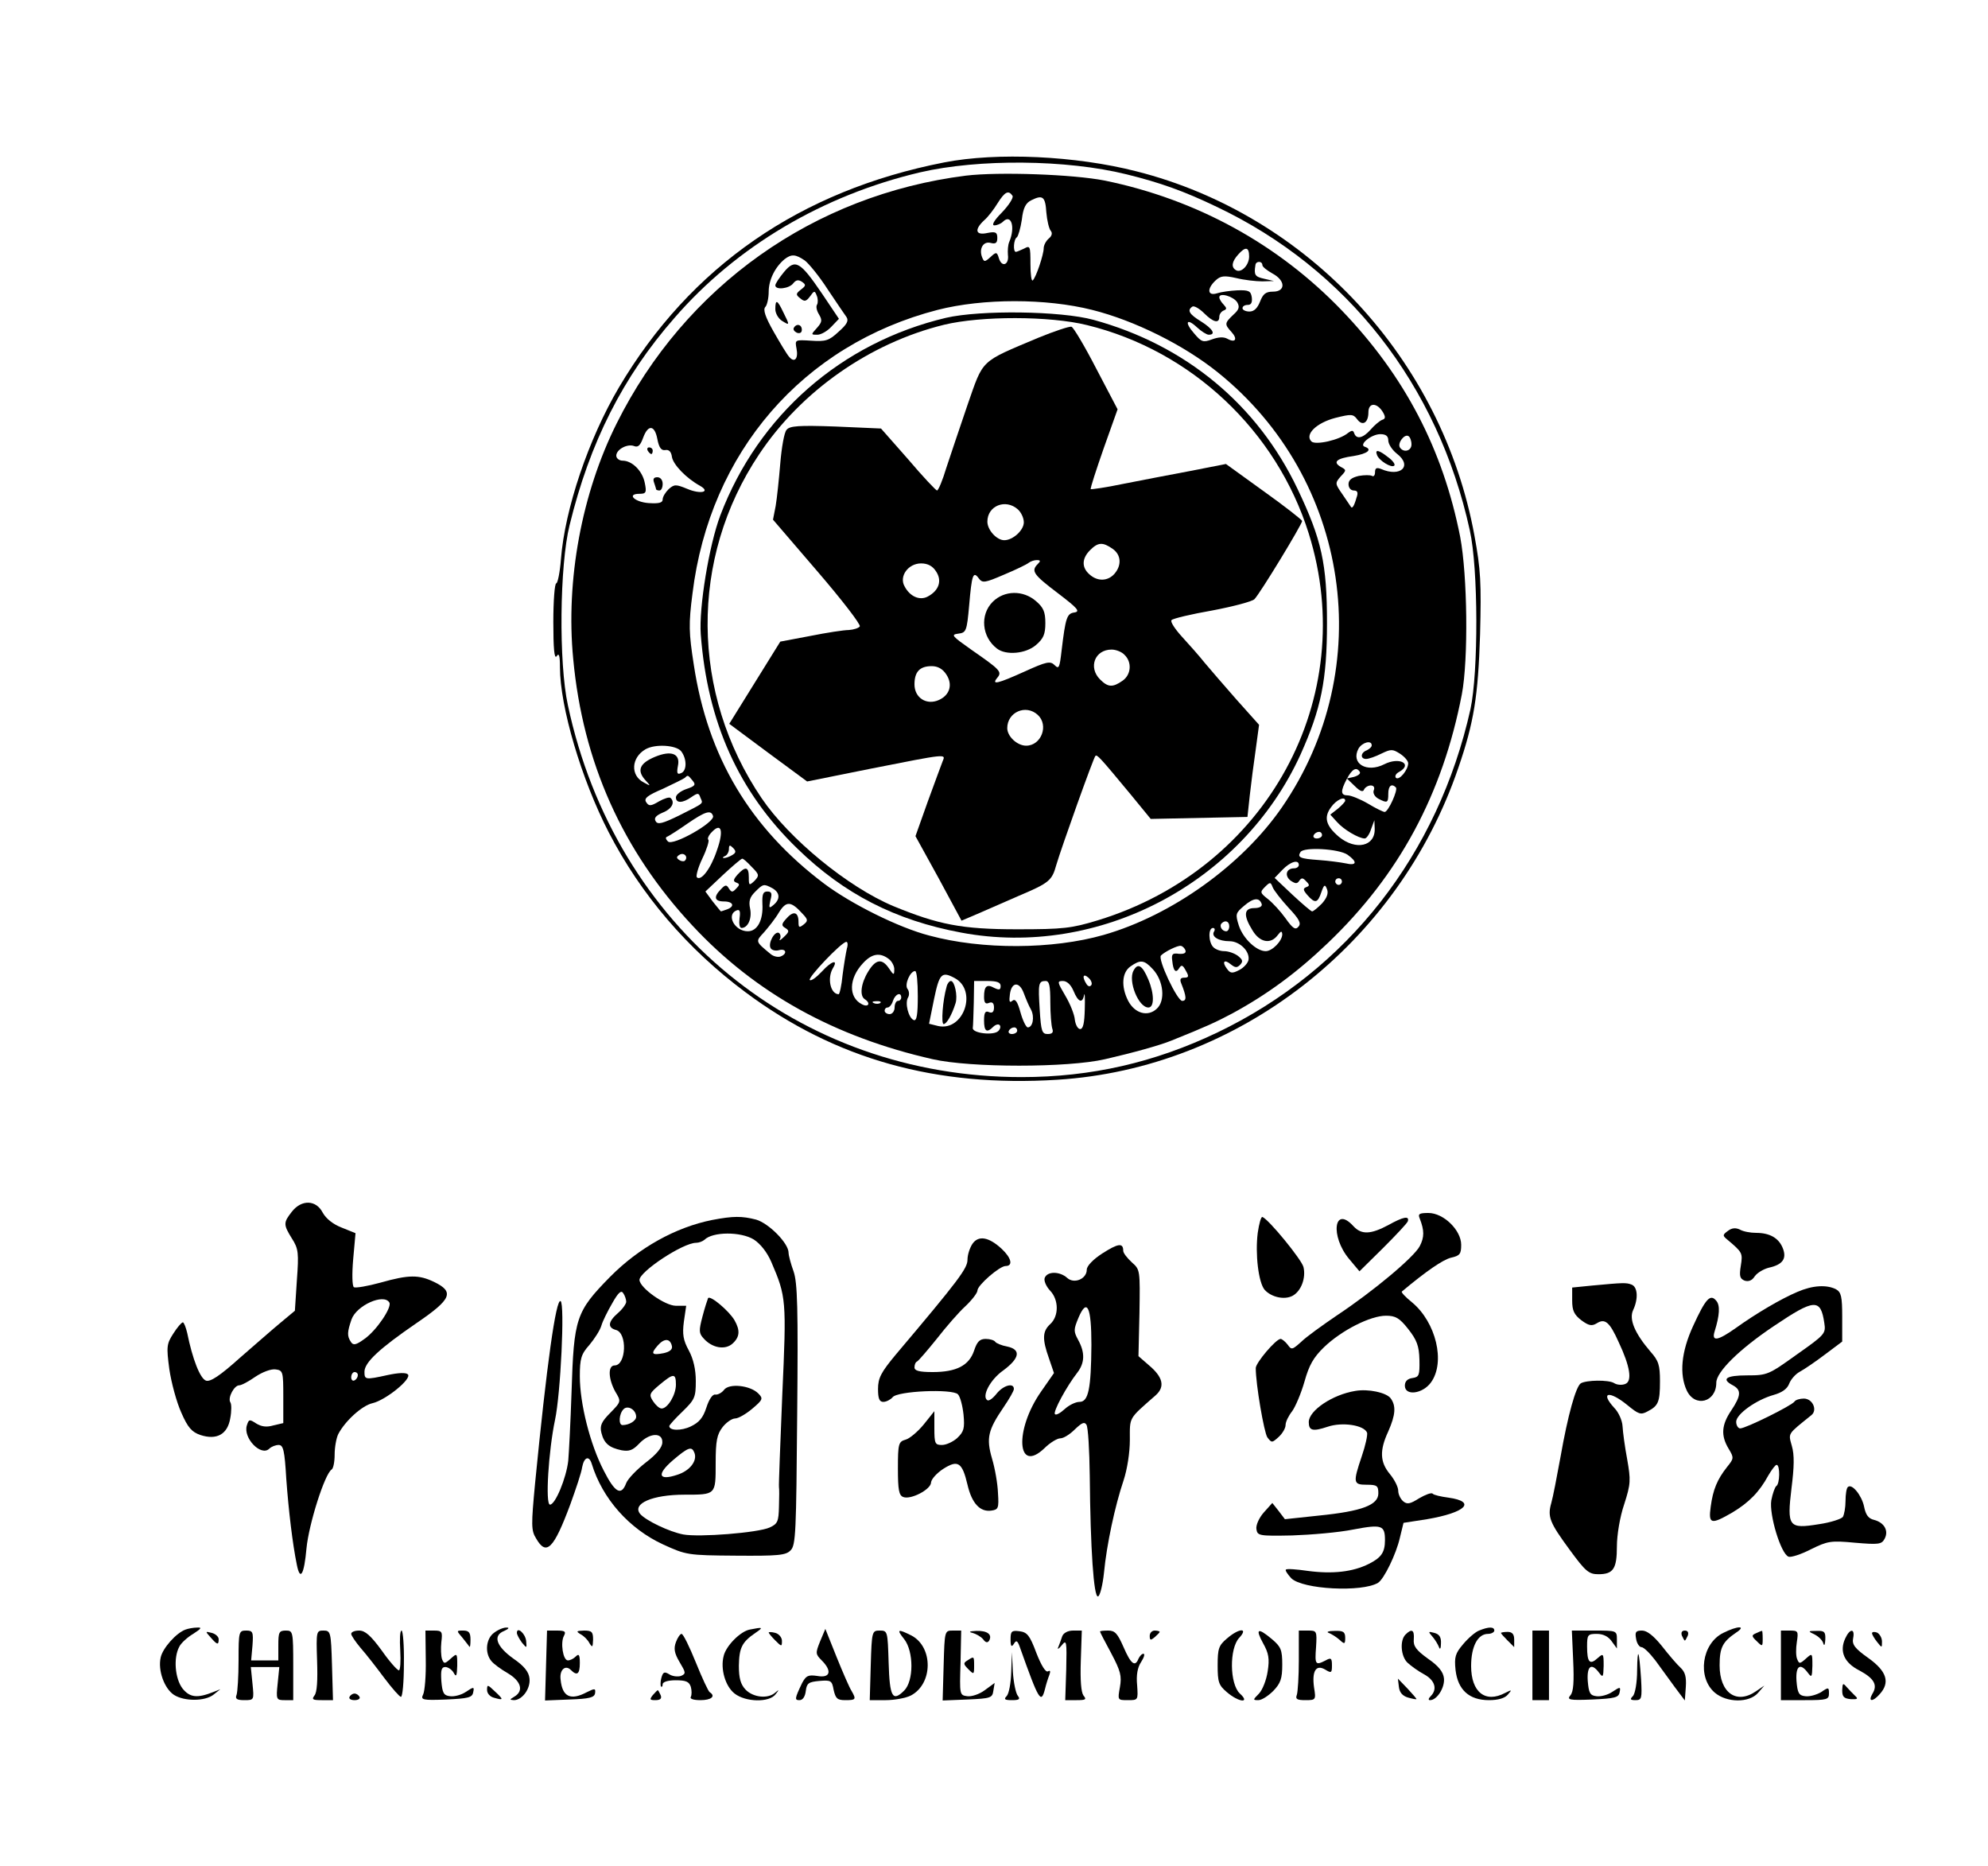 <?xml version="1.0" standalone="no"?>
<!DOCTYPE svg PUBLIC "-//W3C//DTD SVG 20010904//EN"
 "http://www.w3.org/TR/2001/REC-SVG-20010904/DTD/svg10.dtd">
<svg version="1.0" xmlns="http://www.w3.org/2000/svg"
 width="600pt" height="563pt" viewBox="0 0 600 563"
 preserveAspectRatio="xMidYMid meet">

<g transform="translate(0,563) scale(0.1,-0.1)"
fill="#000000" stroke="none">
<path d="M2850 5140 c-435 -85 -766 -314 -982 -679 -92 -156 -163 -366 -175
-518 -3 -40 -10 -73 -14 -73 -5 0 -9 -53 -9 -117 0 -80 3 -113 10 -103 7 11
10 2 10 -33 0 -120 65 -339 147 -498 97 -188 237 -352 413 -483 271 -202 575
-287 941 -264 545 34 1029 410 1210 940 48 139 60 218 66 403 4 157 2 196 -17
299 -97 531 -502 968 -1020 1099 -183 47 -421 58 -580 27z m550 -36 c101 -25
172 -50 272 -98 394 -187 668 -537 764 -976 26 -116 26 -429 2 -540 -98 -438
-371 -787 -763 -975 -190 -91 -382 -135 -592 -135 -674 0 -1226 452 -1369
1122 -28 128 -25 422 5 543 61 250 161 448 316 625 188 217 449 371 742 440
177 41 441 39 623 -6z"/>
<path d="M2915 5100 c-459 -58 -847 -333 -1054 -748 -105 -210 -154 -472 -131
-710 29 -312 149 -579 360 -805 190 -204 429 -336 725 -403 114 -26 408 -26
520 0 83 19 166 42 200 56 105 42 135 56 184 82 105 57 195 123 288 212 216
206 347 450 405 751 20 105 17 359 -5 475 -52 264 -167 485 -357 683 -192 200
-438 335 -715 392 -95 19 -321 27 -420 15z m141 -61 c3 -6 -11 -28 -32 -50
-24 -24 -32 -39 -23 -39 8 0 20 5 26 11 25 25 38 -16 19 -61 -4 -9 -5 -26 -4
-39 4 -30 -18 -39 -27 -11 -6 20 -8 21 -26 4 -17 -15 -19 -15 -25 0 -10 26 4
49 26 43 15 -4 20 0 20 15 0 17 -5 20 -30 15 -36 -8 -40 10 -10 38 12 10 30
34 41 52 22 35 33 40 45 22z m102 -50 c2 -24 8 -49 13 -55 6 -7 4 -16 -6 -24
-8 -7 -15 -20 -15 -29 0 -19 -23 -88 -33 -97 -4 -4 -7 18 -7 50 0 53 -1 56
-19 46 -11 -5 -22 -10 -25 -10 -9 0 -7 38 3 44 4 3 11 27 15 53 4 36 12 51 29
59 34 17 42 11 45 -37z m612 -133 c0 -26 -24 -51 -40 -41 -15 9 -12 26 7 47
22 25 33 23 33 -6z m-1341 -12 c12 -9 44 -48 69 -87 26 -39 52 -77 57 -84 7
-11 1 -22 -24 -44 -29 -27 -39 -30 -83 -27 -49 3 -49 3 -44 -24 6 -30 -6 -44
-22 -25 -6 6 -27 41 -47 76 -25 44 -33 67 -25 75 5 5 10 26 10 46 0 35 19 74
48 98 21 16 33 15 61 -4z m1381 -14 c0 -5 14 -16 30 -25 40 -21 41 -55 2 -55
-22 0 -30 -7 -39 -30 -8 -20 -18 -30 -32 -30 -12 0 -21 5 -21 10 0 6 7 10 16
10 10 0 14 7 12 23 -3 19 -9 22 -43 21 -22 -1 -50 -5 -62 -9 -29 -9 -31 14 -4
39 15 14 26 15 62 7 24 -6 60 -10 79 -10 l35 1 -30 7 c-27 6 -31 11 -26 41 1
13 21 13 21 0z m-76 -112 c8 -14 6 -22 -12 -38 -26 -25 -27 -28 -5 -52 19 -21
12 -34 -13 -20 -11 6 -27 5 -46 -2 -27 -10 -32 -8 -54 18 -30 34 -23 48 9 18
13 -12 29 -22 35 -22 23 0 12 18 -23 40 -36 22 -43 34 -26 45 5 3 21 -6 35
-20 28 -28 46 -32 46 -11 0 8 6 16 13 19 10 4 10 7 0 18 -7 7 -13 17 -13 22 0
15 42 3 54 -15z m-438 -23 c128 -32 277 -106 380 -189 399 -321 483 -891 193
-1312 -120 -174 -332 -326 -538 -385 -154 -44 -367 -45 -526 -2 -93 24 -237
96 -318 157 -223 168 -351 382 -393 660 -15 96 -16 123 -4 215 52 426 333 751
740 856 137 35 327 35 466 0z m878 -309 c8 -14 8 -20 -3 -23 -7 -3 -23 -16
-34 -29 -23 -26 -43 -31 -50 -11 -3 9 -7 9 -18 1 -26 -22 -99 -38 -111 -26
-21 21 15 56 72 71 48 12 54 12 66 -4 16 -22 34 -11 34 21 0 30 26 30 44 0z
m-2190 -81 c5 -26 12 -35 24 -33 11 2 18 -5 20 -21 4 -23 43 -64 85 -87 33
-19 1 -26 -39 -9 -34 14 -39 14 -56 -1 -10 -10 -18 -23 -18 -31 0 -10 -11 -13
-42 -11 -43 3 -68 28 -28 28 20 0 22 4 16 33 -7 36 -38 67 -67 67 -10 0 -19 7
-19 15 0 19 34 37 54 29 12 -5 19 3 27 25 15 41 35 39 43 -4z m2206 -4 c0 -11
12 -29 26 -40 48 -37 11 -72 -48 -46 -13 5 -18 3 -18 -10 0 -9 -4 -14 -9 -11
-5 3 -23 3 -40 0 -21 -5 -31 -12 -31 -25 0 -11 7 -19 16 -19 11 0 14 -6 8 -22
-7 -25 -13 -34 -17 -27 -1 2 -13 19 -25 37 -23 33 -23 34 -6 54 18 19 18 20 1
29 -26 15 -13 26 38 33 43 7 58 20 34 28 -19 6 20 38 47 38 17 0 24 -6 24 -19z
m70 -12 c0 -20 -24 -26 -35 -9 -8 13 14 42 26 34 5 -3 9 -14 9 -25z m-120
-908 c0 -5 -7 -11 -15 -15 -19 -7 -20 -26 -2 -26 8 0 28 7 46 16 29 14 34 14
56 0 14 -9 25 -22 25 -29 0 -20 -27 -53 -37 -44 -4 5 0 13 10 18 42 24 0 46
-45 23 -53 -27 -102 2 -78 47 11 19 40 27 40 10z m-2084 -18 c18 -24 17 -60
-1 -66 -11 -5 -13 0 -9 22 8 37 -20 48 -70 27 -45 -19 -54 -40 -30 -68 19 -21
19 -21 -3 -9 -41 21 -38 75 5 100 29 17 93 13 108 -6z m2048 -62 c3 -5 -4 -11
-17 -15 l-22 -5 24 -23 c16 -16 25 -19 28 -10 3 6 12 12 20 12 9 0 13 -6 9
-15 -3 -8 3 -19 14 -25 27 -14 30 -13 30 15 0 24 10 32 23 19 7 -7 -23 -74
-34 -74 -4 0 -27 11 -50 25 -24 14 -52 25 -61 25 -22 0 -23 12 -3 50 16 30 29
37 39 21z m-2014 -26 c11 -13 8 -17 -19 -26 -17 -6 -31 -17 -31 -25 0 -18 20
-18 47 1 19 13 22 13 27 -2 8 -19 14 -14 -63 -53 -51 -25 -66 -29 -72 -18 -6
9 0 17 21 26 28 11 38 31 24 44 -3 4 -19 -1 -35 -10 -25 -15 -31 -15 -39 -2
-7 11 4 20 51 40 32 15 62 30 66 33 9 9 9 9 23 -8z m1970 -61 c0 -3 -10 -14
-22 -24 l-23 -18 20 -22 c20 -23 66 -50 84 -50 5 0 14 12 19 28 l10 27 1 -25
c2 -54 -57 -67 -108 -25 -40 34 -46 59 -24 89 16 23 43 35 43 20z m-1908 -46
c7 -19 -122 -92 -136 -77 -8 8 -8 13 -1 15 6 3 33 20 60 39 54 37 71 42 77 23z
m12 -103 c-18 -55 -48 -95 -61 -82 -3 4 4 30 17 57 13 27 21 53 18 56 -4 3 1
14 10 23 29 31 37 5 16 -54z m1826 45 c0 -5 -7 -10 -16 -10 -8 0 -12 5 -9 10
3 6 10 10 16 10 5 0 9 -4 9 -10z m-1780 -60 c-8 -5 -19 -9 -25 -9 -5 0 -4 3 3
6 6 2 12 12 12 21 0 13 3 13 12 4 10 -10 10 -15 -2 -22z m1857 1 c31 -22 28
-34 -6 -26 -15 3 -52 8 -81 10 -57 4 -65 8 -55 24 10 16 116 10 142 -8z
m-2000 -18 c-3 -3 -11 -2 -17 2 -9 6 -9 10 1 16 14 8 27 -7 16 -18z m202 -19
c23 -23 23 -26 8 -42 -16 -15 -17 -14 -17 11 0 32 -10 34 -34 8 -13 -15 -14
-20 -4 -24 11 -4 11 -7 0 -18 -11 -12 -14 -12 -22 0 -7 12 -11 12 -24 -2 -23
-23 -20 -37 9 -37 28 0 34 -15 9 -24 -9 -3 -17 -6 -18 -6 -1 0 -12 14 -25 30
l-22 30 53 50 c29 27 55 49 58 49 3 1 16 -11 29 -25z m1651 6 c0 -5 -6 -10
-14 -10 -24 0 -30 -22 -11 -37 15 -10 20 -10 26 -1 7 10 11 10 21 -1 11 -11
11 -14 0 -18 -10 -4 -9 -9 4 -24 23 -26 31 -24 42 9 8 23 11 25 17 9 5 -12 0
-26 -15 -43 -13 -13 -26 -24 -30 -24 -3 0 -30 23 -59 50 l-54 51 23 24 c24 25
50 33 50 15z m130 -50 c0 -5 -4 -10 -10 -10 -5 0 -10 5 -10 10 0 6 5 10 10 10
6 0 10 -4 10 -10z m-161 -79 c32 -34 39 -47 30 -57 -9 -11 -17 -6 -39 25 -15
21 -39 47 -53 58 -24 19 -25 21 -9 37 15 15 17 15 23 -1 4 -10 26 -38 48 -62z
m-1558 59 c23 -13 25 -33 3 -51 -13 -11 -14 -9 -9 14 6 21 4 27 -9 27 -13 0
-16 -8 -15 -37 3 -49 -15 -83 -44 -83 -40 0 -66 50 -34 63 10 4 12 -3 9 -24
-2 -16 0 -29 6 -29 19 0 32 28 26 58 -5 23 -1 35 15 51 24 24 26 25 52 11z
m1477 -48 c2 -7 -7 -12 -22 -12 -32 0 -34 -22 -6 -67 22 -37 55 -43 76 -15 10
13 13 14 14 3 0 -20 -30 -51 -50 -51 -28 0 -68 38 -81 77 -11 35 -10 38 16 60
28 24 46 26 53 5z m-1385 -30 c16 -17 16 -21 2 -32 -13 -10 -15 -9 -15 8 0 30
-15 35 -36 11 -16 -17 -16 -22 -4 -29 13 -8 12 -12 -4 -27 -10 -10 -16 -13
-12 -6 3 6 2 14 -3 18 -13 7 -34 -32 -25 -46 3 -6 15 -9 25 -6 22 6 26 -11 5
-19 -8 -3 -22 0 -31 8 -46 38 -45 37 -19 65 13 15 34 41 45 60 22 35 36 35 72
-5z m1287 -37 c0 -8 -4 -15 -9 -15 -13 0 -22 16 -14 24 11 11 23 6 23 -9z
m-46 -16 c-9 -15 14 -29 47 -29 31 0 62 -31 57 -57 -2 -9 -14 -23 -28 -30 -21
-11 -27 -10 -37 4 -16 21 -8 30 12 13 13 -10 18 -11 28 -1 9 10 8 15 -7 27
-11 8 -29 14 -41 14 -12 0 -26 5 -33 12 -15 15 -16 58 -1 58 5 0 7 -5 3 -11z
m-1108 -51 c-3 -13 -9 -49 -13 -80 -3 -32 -9 -58 -12 -58 -25 1 -35 49 -17 79
17 28 -5 21 -33 -10 -17 -18 -33 -30 -37 -26 -7 6 94 113 110 115 4 1 6 -8 2
-20z m1022 -6 c2 -8 -5 -11 -20 -10 -19 3 -23 -1 -20 -21 3 -31 11 -39 21 -22
7 11 11 9 20 -8 10 -17 9 -21 -5 -21 -11 0 -14 -5 -9 -17 16 -40 17 -53 3 -53
-15 0 -75 127 -64 137 12 12 51 31 60 29 6 -1 12 -8 14 -14z m-895 -26 c9 -7
17 -22 16 -32 0 -17 -2 -17 -16 4 -21 31 -40 28 -63 -10 -22 -36 -26 -73 -10
-83 19 -12 11 -26 -9 -15 -41 21 -39 78 3 123 27 30 52 34 79 13z m796 -30
c33 -35 39 -96 12 -120 -27 -25 -66 -14 -86 24 -22 43 -19 86 7 104 30 21 41
20 67 -8z m-709 -82 c0 -54 -3 -75 -12 -72 -16 6 -28 52 -17 69 4 7 3 19 -2
25 -10 13 8 54 23 54 5 0 8 -34 8 -76z m111 55 c70 -37 28 -161 -49 -145 l-28
7 15 74 c16 77 23 85 62 64z m413 -21 c-4 -6 -10 -5 -15 3 -14 22 -10 33 6 19
8 -7 12 -17 9 -22z m-274 -3 c0 -12 -4 -13 -19 -6 -23 13 -31 5 -31 -27 0 -17
4 -23 15 -18 10 4 15 -1 15 -14 0 -13 -5 -18 -15 -14 -11 5 -15 -1 -15 -25 0
-33 8 -39 28 -19 6 6 15 9 19 5 4 -4 2 -12 -4 -18 -14 -14 -78 -7 -77 9 1 6 2
41 3 77 l1 65 40 0 c29 0 40 -4 40 -15z m150 -49 c0 -35 3 -71 6 -80 4 -11 0
-16 -14 -16 -17 0 -20 8 -24 73 -5 79 -4 87 18 87 11 0 14 -15 14 -64z m70 34
c14 -34 27 -39 32 -12 2 9 3 -10 2 -43 -1 -42 -5 -60 -14 -60 -7 0 -14 13 -16
28 -1 15 -14 48 -29 73 -24 41 -25 44 -7 44 12 0 24 -11 32 -30z m-150 -7 c6
-16 15 -38 22 -50 11 -22 5 -53 -10 -53 -5 0 -15 20 -22 45 -9 33 -16 43 -25
35 -8 -7 -10 -2 -7 20 5 38 29 39 42 3z m-370 -13 c0 -5 -4 -10 -10 -10 -5 0
-10 -9 -10 -20 0 -11 -7 -20 -15 -20 -8 0 -15 5 -15 10 0 6 4 10 9 10 5 0 13
9 16 20 7 21 25 28 25 10z m-63 -16 c-3 -3 -12 -4 -19 -1 -8 3 -5 6 6 6 11 1
17 -2 13 -5z m413 -84 c0 -5 -7 -10 -16 -10 -8 0 -12 5 -9 10 3 6 10 10 16 10
5 0 9 -4 9 -10z"/>
<path d="M2366 4809 c-14 -17 -26 -35 -26 -40 0 -15 42 -10 54 6 8 10 15 12
26 5 13 -9 13 -12 -3 -24 -15 -12 -16 -15 -2 -26 13 -11 18 -10 30 6 12 17 14
18 20 2 4 -9 4 -22 1 -27 -4 -6 -1 -19 6 -30 10 -17 9 -23 -6 -40 -19 -21 -19
-21 1 -21 11 0 30 11 42 24 l23 24 -51 76 c-66 97 -81 106 -115 65z"/>
<path d="M2340 4697 c0 -12 9 -28 20 -35 24 -15 24 -14 4 26 -18 38 -24 40
-24 9z"/>
<path d="M2396 4641 c-3 -5 1 -11 9 -15 9 -3 15 0 15 9 0 16 -16 20 -24 6z"/>
<path d="M2855 4671 c-316 -75 -566 -294 -681 -596 -34 -90 -65 -279 -59 -359
20 -265 114 -475 292 -647 140 -136 295 -216 494 -253 415 -78 847 149 1024
537 62 138 80 224 80 397 0 179 -16 252 -89 405 -121 254 -338 434 -616 510
-99 27 -341 30 -445 6z m426 -22 c315 -77 572 -319 669 -629 155 -495 -126
-1011 -637 -1167 -79 -24 -104 -27 -243 -27 -167 0 -238 14 -374 70 -138 58
-314 203 -397 325 -215 317 -218 724 -8 1038 127 191 334 336 558 391 111 27
319 27 432 -1z"/>
<path d="M3134 4611 c-178 -75 -165 -63 -214 -203 -23 -68 -52 -153 -64 -190
-11 -37 -24 -68 -28 -68 -3 0 -43 42 -87 94 l-82 93 -137 6 c-111 4 -139 2
-148 -10 -7 -7 -15 -53 -19 -101 -4 -48 -10 -106 -14 -129 l-8 -41 134 -156
c74 -86 131 -160 128 -166 -3 -5 -18 -10 -33 -11 -15 0 -67 -8 -117 -18 l-90
-17 -77 -124 -77 -124 117 -87 118 -87 194 39 c228 45 225 45 215 22 -4 -10
-24 -65 -45 -122 l-37 -104 70 -127 69 -128 47 20 c25 11 82 36 126 55 92 39
100 46 113 93 16 54 112 323 118 329 5 5 12 -2 108 -118 l59 -72 146 3 146 3
7 65 c4 36 12 98 18 139 l10 74 -68 76 c-37 42 -80 92 -96 111 -15 19 -46 54
-68 78 -22 24 -37 47 -32 51 5 5 60 18 123 29 63 12 120 27 127 34 17 17 144
226 144 236 -1 4 -52 44 -115 89 l-115 83 -107 -21 c-60 -11 -151 -29 -203
-39 -52 -11 -96 -17 -98 -16 -2 2 16 57 39 123 l42 118 -64 122 c-35 68 -69
125 -75 127 -6 2 -51 -13 -100 -33z m-62 -518 c10 -9 18 -26 18 -39 0 -24 -33
-54 -59 -54 -23 0 -51 31 -51 56 0 48 55 70 92 37z m286 -119 c26 -18 28 -50
5 -76 -20 -22 -51 -23 -75 -1 -24 21 -23 48 2 73 24 24 38 25 68 4z m-226 -46
c-21 -21 -13 -32 61 -88 59 -45 68 -55 50 -58 -23 -3 -27 -15 -39 -115 -6 -52
-8 -57 -21 -44 -13 13 -24 11 -90 -19 -82 -37 -102 -42 -83 -19 15 18 9 24
-79 85 -58 41 -62 45 -39 48 24 3 26 7 33 85 8 93 12 105 29 82 11 -15 18 -14
76 11 36 15 69 31 75 36 5 4 16 8 24 8 12 0 12 -3 3 -12z m-307 -22 c19 -28 9
-58 -25 -76 -24 -13 -54 0 -70 31 -17 30 11 69 50 69 20 0 35 -8 45 -24z m569
-252 c23 -22 20 -60 -6 -78 -30 -21 -44 -20 -68 4 -36 36 -16 90 35 90 13 0
31 -7 39 -16z m-538 -59 c20 -30 11 -62 -22 -77 -37 -17 -74 6 -74 47 0 38 16
55 52 55 18 0 33 -8 44 -25z m276 -122 c34 -31 11 -93 -35 -93 -27 0 -57 28
-57 53 0 48 56 73 92 40z"/>
<path d="M2996 3814 c-39 -39 -33 -106 13 -141 27 -21 87 -16 118 11 22 19 28
32 28 66 0 34 -6 47 -28 66 -39 34 -96 33 -131 -2z"/>
<path d="M1955 4270 c3 -5 8 -10 11 -10 2 0 4 5 4 10 0 6 -5 10 -11 10 -5 0
-7 -4 -4 -10z"/>
<path d="M1974 4174 c3 -9 6 -18 6 -20 0 -2 5 -4 10 -4 6 0 10 9 10 20 0 12
-7 20 -16 20 -11 0 -14 -5 -10 -16z"/>
<path d="M4156 4257 c6 -17 44 -40 52 -32 4 3 -4 15 -18 25 -29 23 -41 25 -34
7z"/>
<path d="M3421 2701 c-17 -31 15 -111 45 -111 18 0 18 41 0 84 -18 43 -32 52
-45 27z"/>
<path d="M2857 2653 c-12 -42 -17 -113 -9 -113 9 0 25 28 36 63 7 22 -3 67
-14 67 -5 0 -11 -8 -13 -17z"/>
<path d="M881 1974 c-26 -33 -26 -39 0 -81 20 -31 21 -44 15 -126 l-6 -92 -42
-35 c-23 -19 -79 -68 -125 -108 -59 -53 -88 -72 -101 -68 -18 6 -41 65 -57
144 -4 17 -10 32 -13 32 -4 0 -17 -15 -29 -34 -20 -31 -21 -39 -12 -107 6 -41
22 -100 36 -131 20 -46 32 -59 58 -68 49 -16 82 2 90 51 4 21 4 43 0 48 -8 14
12 51 27 51 7 0 29 12 49 26 21 14 47 24 61 22 22 -3 23 -7 23 -82 l0 -80 -30
-7 c-20 -6 -36 -4 -52 6 -20 13 -22 13 -28 -6 -12 -38 43 -95 68 -70 6 6 19
11 28 11 14 0 18 -16 23 -102 7 -96 19 -197 32 -260 10 -50 22 -29 29 50 7 73
55 225 76 238 5 3 9 23 9 45 0 22 5 50 11 62 21 40 72 86 103 93 40 9 120 74
107 87 -6 6 -28 5 -61 -2 -68 -15 -70 -14 -70 10 0 28 45 70 159 148 104 71
113 93 51 123 -46 22 -76 22 -161 -2 -40 -11 -76 -17 -81 -14 -5 4 -6 39 -2
85 l7 78 -42 17 c-26 10 -47 27 -57 45 -20 39 -64 40 -93 3z m294 -274 c9 -14
-39 -85 -75 -110 -26 -19 -34 -20 -41 -9 -12 18 -11 30 2 68 15 42 97 79 114
51z m-95 -219 c0 -6 -4 -13 -10 -16 -5 -3 -10 1 -10 9 0 9 5 16 10 16 6 0 10
-4 10 -9z"/>
<path d="M4285 1953 c14 -36 14 -56 0 -83 -17 -33 -140 -136 -250 -209 -44
-30 -93 -65 -108 -80 -27 -24 -29 -25 -41 -8 -7 9 -17 17 -21 17 -14 0 -75
-72 -75 -88 0 -49 25 -194 35 -209 13 -17 14 -17 34 1 12 11 21 27 21 36 0 10
9 28 20 42 10 14 27 54 37 89 14 50 27 73 59 104 53 51 140 95 187 95 29 0 41
-7 67 -40 26 -33 33 -51 34 -93 1 -47 -1 -52 -21 -55 -15 -2 -23 -10 -23 -23
0 -32 54 -25 79 10 44 61 15 181 -57 241 -20 16 -34 31 -31 33 74 62 124 96
148 102 27 6 31 11 31 39 0 44 -53 96 -99 96 -28 0 -32 -3 -26 -17z"/>
<path d="M2150 1949 c-111 -22 -222 -84 -309 -172 -103 -105 -109 -124 -116
-347 -3 -91 -8 -185 -10 -208 -6 -52 -39 -132 -55 -132 -15 0 -4 165 15 255
17 78 30 351 17 359 -14 9 -42 -192 -77 -549 -12 -127 -12 -143 3 -167 31 -54
53 -32 103 102 17 47 34 97 36 113 6 31 21 36 29 10 32 -105 113 -196 215
-243 70 -32 74 -33 220 -34 127 -1 151 1 165 16 16 15 17 56 20 409 3 321 1
399 -11 433 -8 22 -15 48 -15 56 0 29 -60 89 -98 100 -43 11 -69 11 -132 -1z
m125 -59 c20 -13 40 -38 53 -68 45 -105 46 -114 33 -401 -6 -148 -11 -273 -10
-278 1 -4 1 -31 0 -59 -1 -45 -4 -52 -28 -63 -35 -16 -213 -30 -261 -21 -42 8
-113 42 -130 62 -25 31 37 58 134 58 95 0 94 -1 94 95 0 68 4 87 21 109 11 14
28 26 38 26 9 0 32 13 51 29 32 27 34 31 19 46 -24 25 -89 32 -104 11 -7 -9
-19 -15 -26 -14 -8 2 -19 -14 -27 -39 -10 -31 -22 -45 -47 -57 -29 -14 -65
-13 -65 1 0 3 18 23 40 44 37 36 40 43 40 92 0 34 -7 66 -21 92 -17 31 -20 49
-15 87 l7 48 -31 0 c-33 0 -109 54 -110 78 0 25 131 112 171 112 8 0 19 4 25
9 25 25 110 25 149 1z m-385 -188 c0 -6 -11 -22 -25 -34 -30 -26 -32 -44 -6
-51 35 -9 31 -107 -4 -107 -21 0 -19 -41 2 -79 18 -30 18 -30 -15 -64 -27 -27
-32 -39 -27 -60 8 -32 23 -45 61 -53 23 -4 34 0 53 20 31 33 71 35 70 4 0 -15
-17 -36 -50 -61 -27 -21 -54 -49 -59 -62 -15 -40 -34 -29 -68 38 -41 79 -72
202 -72 284 0 54 4 67 29 95 15 18 32 44 36 58 4 14 19 44 33 68 18 32 27 40
33 30 5 -7 9 -19 9 -26z m138 -134 c2 -10 -7 -17 -25 -21 -36 -7 -40 -2 -18
23 20 23 38 22 43 -2z m12 -116 c0 -31 -25 -72 -43 -72 -7 0 -18 10 -26 22
-13 20 -11 24 20 50 42 35 49 35 49 0z m-120 -97 c0 -12 -21 -25 -41 -25 -13
0 -11 34 3 48 13 13 38 -2 38 -23z m176 -109 c9 -24 -14 -54 -52 -66 -57 -19
-63 1 -13 44 47 40 57 43 65 22z"/>
<path d="M2137 1713 c-2 -5 -10 -29 -17 -56 -11 -42 -11 -50 4 -66 26 -29 65
-35 87 -15 22 20 23 40 6 70 -16 28 -74 77 -80 67z"/>
<path d="M3796 1910 c-8 -63 2 -150 21 -172 20 -22 59 -31 84 -18 26 14 41 54
33 87 -6 23 -105 144 -124 151 -4 1 -10 -20 -14 -48z"/>
<path d="M4191 1934 c-54 -29 -82 -30 -106 -4 -59 65 -71 -30 -13 -99 l31 -37
71 70 c39 39 73 75 75 81 5 17 -13 14 -58 -11z"/>
<path d="M5215 1916 c-16 -12 -17 -14 -1 -27 45 -38 46 -40 40 -78 -5 -31 -3
-39 11 -45 12 -4 23 0 31 13 8 11 27 22 43 26 41 9 54 27 42 58 -12 31 -39 47
-81 47 -17 0 -39 4 -49 10 -13 6 -24 5 -36 -4z"/>
<path d="M2935 1877 c-8 -12 -15 -33 -15 -48 0 -26 -26 -61 -217 -287 -44 -53
-53 -70 -53 -103 0 -29 4 -39 16 -39 9 0 22 7 28 14 14 19 180 26 197 9 7 -7
14 -34 17 -61 4 -42 1 -52 -19 -71 -12 -11 -33 -21 -46 -21 -21 0 -23 4 -23
51 l0 51 -32 -40 c-18 -22 -43 -43 -55 -46 -21 -6 -23 -12 -23 -87 0 -64 3
-81 16 -86 23 -9 84 23 84 44 1 10 17 28 37 41 44 28 57 20 73 -48 13 -56 38
-83 72 -78 21 3 23 7 20 53 -1 28 -9 74 -18 104 -18 62 -12 86 35 155 17 25
31 49 31 55 0 20 -32 11 -52 -14 -11 -14 -23 -23 -28 -20 -18 11 8 62 48 90
50 37 54 63 12 72 -17 3 -33 10 -36 14 -3 5 -16 9 -29 9 -18 0 -26 -8 -35 -35
-15 -45 -53 -65 -125 -65 -41 0 -55 4 -55 14 0 8 3 16 8 18 4 2 30 32 59 68
28 36 67 81 87 99 20 19 36 40 36 47 0 16 67 74 85 74 23 0 18 24 -12 52 -39
36 -70 41 -88 15z"/>
<path d="M3327 1848 c-28 -18 -47 -38 -47 -49 0 -28 -38 -44 -59 -25 -22 20
-60 21 -68 0 -3 -8 4 -25 16 -38 27 -28 27 -77 1 -101 -24 -22 -25 -45 -4
-104 l15 -44 -39 -56 c-81 -116 -73 -250 10 -171 17 17 39 30 48 30 10 0 29
12 44 27 21 20 29 24 35 14 5 -7 9 -76 10 -154 2 -221 12 -368 25 -364 6 2 14
34 18 72 8 84 33 201 59 278 11 33 19 84 19 122 0 71 -5 62 78 135 29 26 22
55 -21 91 l-31 27 3 130 c2 130 2 131 -23 153 -14 13 -26 28 -26 35 0 25 -16
22 -63 -8z m-33 -276 c-1 -133 -9 -172 -36 -172 -12 0 -32 -10 -45 -22 -13
-12 -26 -19 -29 -15 -7 6 35 84 68 126 22 29 23 60 2 98 -14 26 -14 31 1 67
26 61 39 33 39 -82z"/>
<path d="M4805 1751 l-60 -6 0 -39 c0 -31 6 -43 28 -60 22 -16 31 -18 46 -9
25 16 39 4 66 -56 35 -74 42 -119 20 -127 -10 -4 -25 -3 -34 3 -17 10 -83 9
-100 -1 -15 -10 -39 -96 -61 -221 -11 -60 -23 -123 -28 -140 -12 -42 -5 -59
56 -142 47 -64 57 -73 86 -73 45 0 56 16 56 84 0 34 9 89 22 127 20 62 20 73
9 136 -7 37 -13 82 -14 100 -1 17 -12 42 -25 55 -44 48 -15 53 40 8 33 -27 40
-30 60 -19 33 17 38 28 38 91 0 49 -4 62 -29 90 -47 55 -65 97 -52 125 16 34
14 70 -5 77 -16 6 -23 6 -119 -3z"/>
<path d="M5425 1732 c-50 -21 -126 -66 -186 -109 -55 -39 -74 -42 -64 -10 15
48 17 78 5 92 -18 22 -32 7 -70 -76 -36 -78 -42 -146 -19 -195 25 -52 89 -35
89 24 0 32 68 100 174 171 122 82 141 84 152 9 5 -32 2 -35 -83 -95 -85 -61
-89 -63 -150 -63 -64 0 -79 -11 -43 -30 26 -14 25 -31 -5 -76 -29 -43 -32 -75
-8 -115 17 -28 16 -30 -5 -56 -29 -37 -42 -67 -49 -120 -7 -52 1 -54 65 -17
50 30 82 62 109 112 10 17 21 32 25 32 11 0 10 -58 -1 -64 -4 -3 -11 -22 -15
-43 -7 -43 29 -162 52 -170 7 -3 38 7 67 22 51 25 60 27 134 20 71 -6 80 -5
89 12 13 24 -1 49 -32 57 -17 4 -25 15 -30 40 -7 34 -37 71 -49 59 -4 -3 -7
-22 -7 -42 0 -20 -4 -41 -8 -48 -4 -6 -37 -17 -72 -22 -92 -15 -97 -8 -83 109
8 63 9 100 1 127 -11 40 -14 34 59 93 19 15 4 50 -23 50 -12 0 -25 -4 -28 -9
-8 -12 -147 -81 -164 -81 -6 0 -12 9 -12 20 0 23 60 66 113 81 25 7 41 18 47
34 5 13 19 29 32 36 13 7 47 30 76 52 l52 39 0 74 c0 62 -3 75 -19 84 -28 14
-70 12 -116 -8z"/>
<path d="M4090 1433 c-68 -11 -140 -59 -140 -94 0 -26 12 -29 57 -14 44 15
110 5 119 -18 2 -7 -5 -39 -16 -71 -27 -80 -26 -86 15 -86 31 0 35 -3 35 -26
0 -35 -49 -54 -179 -67 l-103 -11 -19 25 -19 24 -26 -29 c-14 -16 -24 -38 -22
-50 3 -20 8 -21 108 -19 58 2 141 9 185 18 85 16 95 13 95 -32 0 -37 -11 -53
-49 -72 -48 -24 -109 -31 -184 -21 -34 5 -63 7 -66 4 -3 -2 5 -14 16 -26 34
-34 214 -43 262 -14 18 11 55 87 66 136 l11 45 71 11 c117 20 150 53 65 65
-23 3 -45 8 -48 12 -4 4 -22 -3 -41 -14 -27 -17 -36 -19 -48 -9 -8 7 -15 21
-15 32 0 11 -11 33 -25 50 -30 36 -32 71 -5 129 22 50 24 77 7 100 -13 17 -67
29 -107 22z"/>
<path d="M560 713 c-28 -10 -69 -56 -75 -84 -9 -39 11 -94 40 -113 31 -20 94
-20 120 1 l20 16 -20 -8 c-50 -20 -72 -17 -94 10 -23 30 -28 93 -10 126 5 11
25 29 42 39 25 16 27 20 12 19 -11 0 -27 -3 -35 -6z"/>
<path d="M1492 704 c-25 -17 -30 -61 -9 -86 6 -8 29 -25 50 -37 40 -24 48 -53
20 -70 -15 -9 -16 -10 -2 -11 25 0 51 35 47 66 -2 19 -16 37 -48 59 -52 37
-64 70 -28 84 13 6 16 10 8 10 -9 1 -26 -6 -38 -15z"/>
<path d="M2263 713 c-28 -5 -72 -49 -79 -80 -10 -39 5 -91 33 -113 33 -26 105
-28 124 -2 11 14 11 15 -1 5 -22 -20 -67 -15 -90 9 -15 16 -20 35 -20 72 1 54
9 71 50 99 25 17 23 18 -17 10z"/>
<path d="M4464 710 c-11 -4 -33 -23 -48 -41 -24 -28 -27 -39 -23 -78 7 -60 41
-91 101 -91 28 0 48 6 57 17 13 15 12 15 -8 5 -60 -32 -103 2 -103 81 0 59 20
97 51 97 10 0 19 5 19 10 0 12 -17 12 -46 0z"/>
<path d="M5201 703 c-65 -32 -79 -134 -26 -180 36 -31 104 -32 131 -1 l19 22
-25 -17 c-59 -41 -110 -5 -110 78 0 54 9 71 50 99 32 21 5 21 -39 -1z"/>
<path d="M636 689 c20 -23 24 -23 24 -5 0 7 -9 16 -21 19 -20 5 -20 5 -3 -14z"/>
<path d="M720 621 c0 -49 -3 -96 -6 -105 -5 -12 1 -16 23 -16 30 0 30 0 25 50
l-5 50 43 0 43 0 -5 -50 c-5 -48 -4 -50 21 -50 l26 0 0 105 c0 102 -1 105 -22
105 -21 0 -23 -5 -23 -45 l0 -45 -41 0 -41 0 4 45 c3 41 1 45 -19 45 -22 0
-23 -3 -23 -89z"/>
<path d="M957 619 c2 -59 0 -96 -8 -105 -9 -12 -5 -14 22 -14 l34 0 -3 105
c-3 101 -4 105 -26 105 -21 0 -22 -2 -19 -91z"/>
<path d="M1060 700 c0 -5 13 -24 28 -42 16 -18 48 -59 71 -90 24 -32 47 -58
51 -58 5 0 9 45 9 100 1 55 -3 100 -7 100 -5 0 -6 -27 -4 -60 2 -33 0 -60 -4
-60 -5 0 -29 27 -52 60 -33 45 -50 60 -68 60 -13 0 -24 -4 -24 -10z"/>
<path d="M1285 623 c1 -49 -3 -96 -8 -106 -8 -16 -2 -18 70 -15 66 3 78 6 81
21 4 18 2 18 -22 2 -13 -9 -35 -15 -48 -13 -19 2 -23 10 -26 46 -2 32 0 42 12
42 8 0 20 -8 25 -17 8 -15 10 -10 11 21 0 38 0 39 -20 21 -18 -16 -20 -16 -26
-1 -3 9 -4 32 -2 51 4 32 2 35 -22 35 l-26 0 1 -87z"/>
<path d="M1396 688 c10 -13 20 -25 21 -27 2 -2 3 8 3 22 0 21 -5 27 -22 27
-21 0 -21 0 -2 -22z"/>
<path d="M1560 703 c0 -5 7 -18 15 -29 15 -18 15 -18 13 5 -3 23 -28 44 -28
24z"/>
<path d="M1648 605 l-3 -106 74 3 c60 2 75 6 77 19 2 15 -1 15 -25 3 -49 -26
-74 -14 -79 38 -4 29 14 46 31 29 19 -19 27 -12 27 21 0 25 -3 29 -12 20 -7
-7 -17 -12 -24 -12 -15 0 -23 54 -12 74 7 13 3 16 -21 16 l-30 0 -3 -105z"/>
<path d="M1752 699 c10 -5 22 -17 27 -27 9 -14 10 -13 11 11 0 23 -4 27 -27
27 -24 -1 -25 -2 -11 -11z"/>
<path d="M2320 704 c0 -2 9 -13 20 -24 19 -19 20 -19 20 -1 0 10 -9 21 -20 24
-11 3 -20 3 -20 1z"/>
<path d="M2475 677 c-14 -35 -14 -38 5 -57 32 -32 26 -54 -13 -47 -28 4 -34 1
-46 -21 -23 -48 -23 -52 -8 -52 10 0 17 11 19 28 3 23 8 27 41 30 35 3 38 1
43 -27 6 -26 11 -31 35 -31 32 0 34 2 19 28 -6 9 -26 55 -45 102 l-34 85 -16
-38z"/>
<path d="M2628 605 l-3 -105 48 0 c26 0 60 6 76 14 67 35 68 146 2 181 -42 21
-46 19 -22 -11 29 -37 29 -126 0 -155 -35 -35 -44 -20 -47 84 -3 95 -3 97 -27
97 -23 0 -24 -2 -27 -105z"/>
<path d="M2848 605 l-3 -106 75 3 c70 3 75 5 78 26 l4 24 -30 -22 c-16 -12
-40 -20 -53 -18 -23 3 -23 5 -20 101 l2 97 -25 0 c-25 0 -25 0 -28 -105z"/>
<path d="M2935 703 c11 -3 25 -11 32 -19 7 -10 13 -12 18 -5 11 19 -5 31 -38
30 -21 -1 -25 -3 -12 -6z"/>
<path d="M3050 683 c0 -21 3 -24 10 -13 7 12 11 10 18 -10 58 -163 64 -172 76
-126 3 13 9 32 13 42 4 11 3 15 -4 11 -7 -4 -20 17 -35 55 -20 54 -28 63 -51
66 -24 3 -27 0 -27 -25z"/>
<path d="M3206 693 c-3 -10 -9 -25 -12 -33 -4 -8 1 -6 10 5 15 19 16 14 14
-73 l-3 -92 34 0 c28 0 31 2 21 14 -7 10 -10 45 -8 105 l3 91 -26 0 c-16 0
-29 -7 -33 -17z"/>
<path d="M3320 707 c0 -2 15 -31 34 -66 28 -53 32 -68 26 -102 -7 -39 -7 -39
24 -39 31 0 31 0 28 45 -3 30 1 54 12 70 9 14 12 25 7 25 -5 0 -11 -7 -15 -15
-10 -26 -23 -16 -45 35 -18 41 -26 50 -46 50 -14 0 -25 -1 -25 -3z"/>
<path d="M3470 694 c0 -14 3 -14 15 -4 8 7 15 14 15 16 0 2 -7 4 -15 4 -8 0
-15 -7 -15 -16z"/>
<path d="M3703 686 c-25 -21 -28 -31 -28 -81 0 -50 3 -60 28 -81 36 -31 72
-34 39 -4 -31 29 -32 136 -2 168 29 31 0 30 -37 -2z"/>
<path d="M3812 672 c17 -30 20 -47 14 -85 -4 -27 -16 -57 -27 -68 -18 -18 -18
-19 -1 -19 10 0 30 13 45 28 22 23 27 37 27 79 0 45 -4 54 -31 77 -43 36 -51
32 -27 -12z"/>
<path d="M3920 621 c0 -49 -3 -96 -6 -105 -5 -13 1 -16 26 -16 31 0 32 1 26
38 -7 50 6 71 34 54 18 -11 20 -10 20 13 0 22 -3 24 -19 15 -31 -16 -33 -13
-29 40 3 49 2 50 -24 50 l-28 0 0 -89z"/>
<path d="M4010 703 c8 -3 23 -12 33 -21 15 -14 17 -13 17 6 0 18 -6 22 -32 21
-18 0 -26 -3 -18 -6z"/>
<path d="M4242 698 c-18 -18 -14 -66 6 -85 11 -10 33 -26 50 -35 33 -18 41
-45 20 -66 -7 -7 -8 -12 -2 -12 21 0 45 38 42 66 -2 19 -16 37 -48 59 -36 26
-45 38 -43 59 2 28 -6 33 -25 14z"/>
<path d="M4323 692 c8 -9 17 -24 20 -32 3 -9 6 -4 6 11 1 19 -5 28 -20 32 -19
5 -19 4 -6 -11z"/>
<path d="M4530 703 c0 -2 9 -12 20 -23 l20 -20 0 23 c0 16 -6 23 -20 23 -11 0
-20 -2 -20 -3z"/>
<path d="M4625 605 l0 -105 25 0 25 0 0 105 0 105 -25 0 -25 0 0 -105z"/>
<path d="M4748 620 c3 -64 1 -94 -8 -105 -12 -14 -4 -16 66 -13 67 3 79 6 82
21 4 18 2 18 -22 2 -13 -9 -35 -15 -48 -13 -19 2 -23 10 -26 46 -3 45 11 56
34 25 12 -16 13 -14 14 21 0 37 -1 38 -18 23 -24 -22 -32 -13 -32 35 0 35 2
38 29 38 20 0 35 -8 45 -22 l16 -22 0 27 c0 27 -1 27 -68 27 l-68 0 4 -90z"/>
<path d="M4938 685 c2 -14 10 -25 16 -25 7 0 25 -18 42 -40 16 -22 43 -59 59
-81 l30 -40 3 41 c2 30 -2 45 -16 58 -10 9 -35 38 -56 65 -25 31 -45 47 -60
47 -19 0 -22 -4 -18 -25z"/>
<path d="M5076 695 c4 -8 7 -15 9 -15 2 0 5 7 9 15 3 9 0 15 -9 15 -9 0 -12
-6 -9 -15z"/>
<path d="M5300 702 c-14 -6 -14 -9 2 -24 17 -17 18 -17 18 7 0 14 -1 25 -2 24
-2 0 -10 -3 -18 -7z"/>
<path d="M5375 605 l0 -105 73 0 c66 0 72 2 72 20 0 19 -1 20 -24 4 -14 -8
-35 -14 -48 -12 -19 2 -23 10 -26 46 -3 45 11 56 34 25 12 -16 13 -14 14 21 0
38 0 39 -20 21 -18 -16 -20 -16 -26 -1 -4 9 -4 32 -1 51 5 33 4 35 -21 35
l-27 0 0 -105z"/>
<path d="M5477 698 c12 -6 24 -18 26 -27 3 -9 5 -4 6 12 1 23 -3 27 -26 26
-27 0 -27 -1 -6 -11z"/>
<path d="M5569 686 c-18 -39 -3 -73 42 -96 45 -24 57 -44 40 -71 -14 -24 1
-25 22 -1 32 35 22 69 -34 109 -41 29 -50 41 -46 60 6 30 -10 30 -24 -1z"/>
<path d="M5650 702 c0 -4 7 -16 15 -26 15 -19 15 -19 15 1 0 11 -7 23 -15 27
-8 3 -15 2 -15 -2z"/>
<path d="M2040 675 c-7 -19 -5 -33 11 -60 19 -32 20 -35 4 -42 -10 -3 -26 -1
-35 5 -15 9 -19 7 -24 -11 -3 -11 -3 -23 -1 -26 3 -2 5 1 5 7 0 7 16 12 39 12
31 0 41 -4 46 -20 3 -11 3 -24 0 -30 -4 -6 8 -10 29 -10 33 0 47 12 28 24 -4
2 -23 43 -42 90 -19 47 -38 86 -43 86 -4 0 -12 -11 -17 -25z"/>
<path d="M4941 590 c0 -37 -6 -71 -13 -78 -9 -9 -8 -12 8 -12 19 0 20 5 17 63
-6 90 -11 101 -12 27z"/>
<path d="M3052 585 c-1 -34 -7 -66 -14 -73 -9 -9 -6 -12 16 -12 22 0 26 3 18
13 -6 7 -13 40 -15 72 l-3 60 -2 -60z"/>
<path d="M2920 620 c-13 -8 -13 -11 3 -27 16 -16 17 -16 17 10 0 30 0 30 -20
17z"/>
<path d="M4222 540 c2 -17 11 -27 27 -32 14 -4 25 -6 26 -5 1 1 -12 16 -27 32
l-29 30 3 -25z"/>
<path d="M1470 531 c0 -11 9 -21 22 -24 28 -8 29 -6 1 20 -21 20 -23 21 -23 4z"/>
<path d="M5560 530 c0 -20 5 -25 26 -27 20 -1 23 1 13 10 -7 7 -19 19 -26 27
-11 13 -12 11 -13 -10z"/>
<path d="M1970 515 c-10 -13 -9 -15 8 -15 15 0 20 5 16 15 -4 8 -7 15 -9 15
-1 0 -8 -7 -15 -15z"/>
<path d="M1055 510 c-3 -5 3 -10 15 -10 12 0 18 5 15 10 -3 6 -10 10 -15 10
-5 0 -12 -4 -15 -10z"/>
</g>
</svg>

